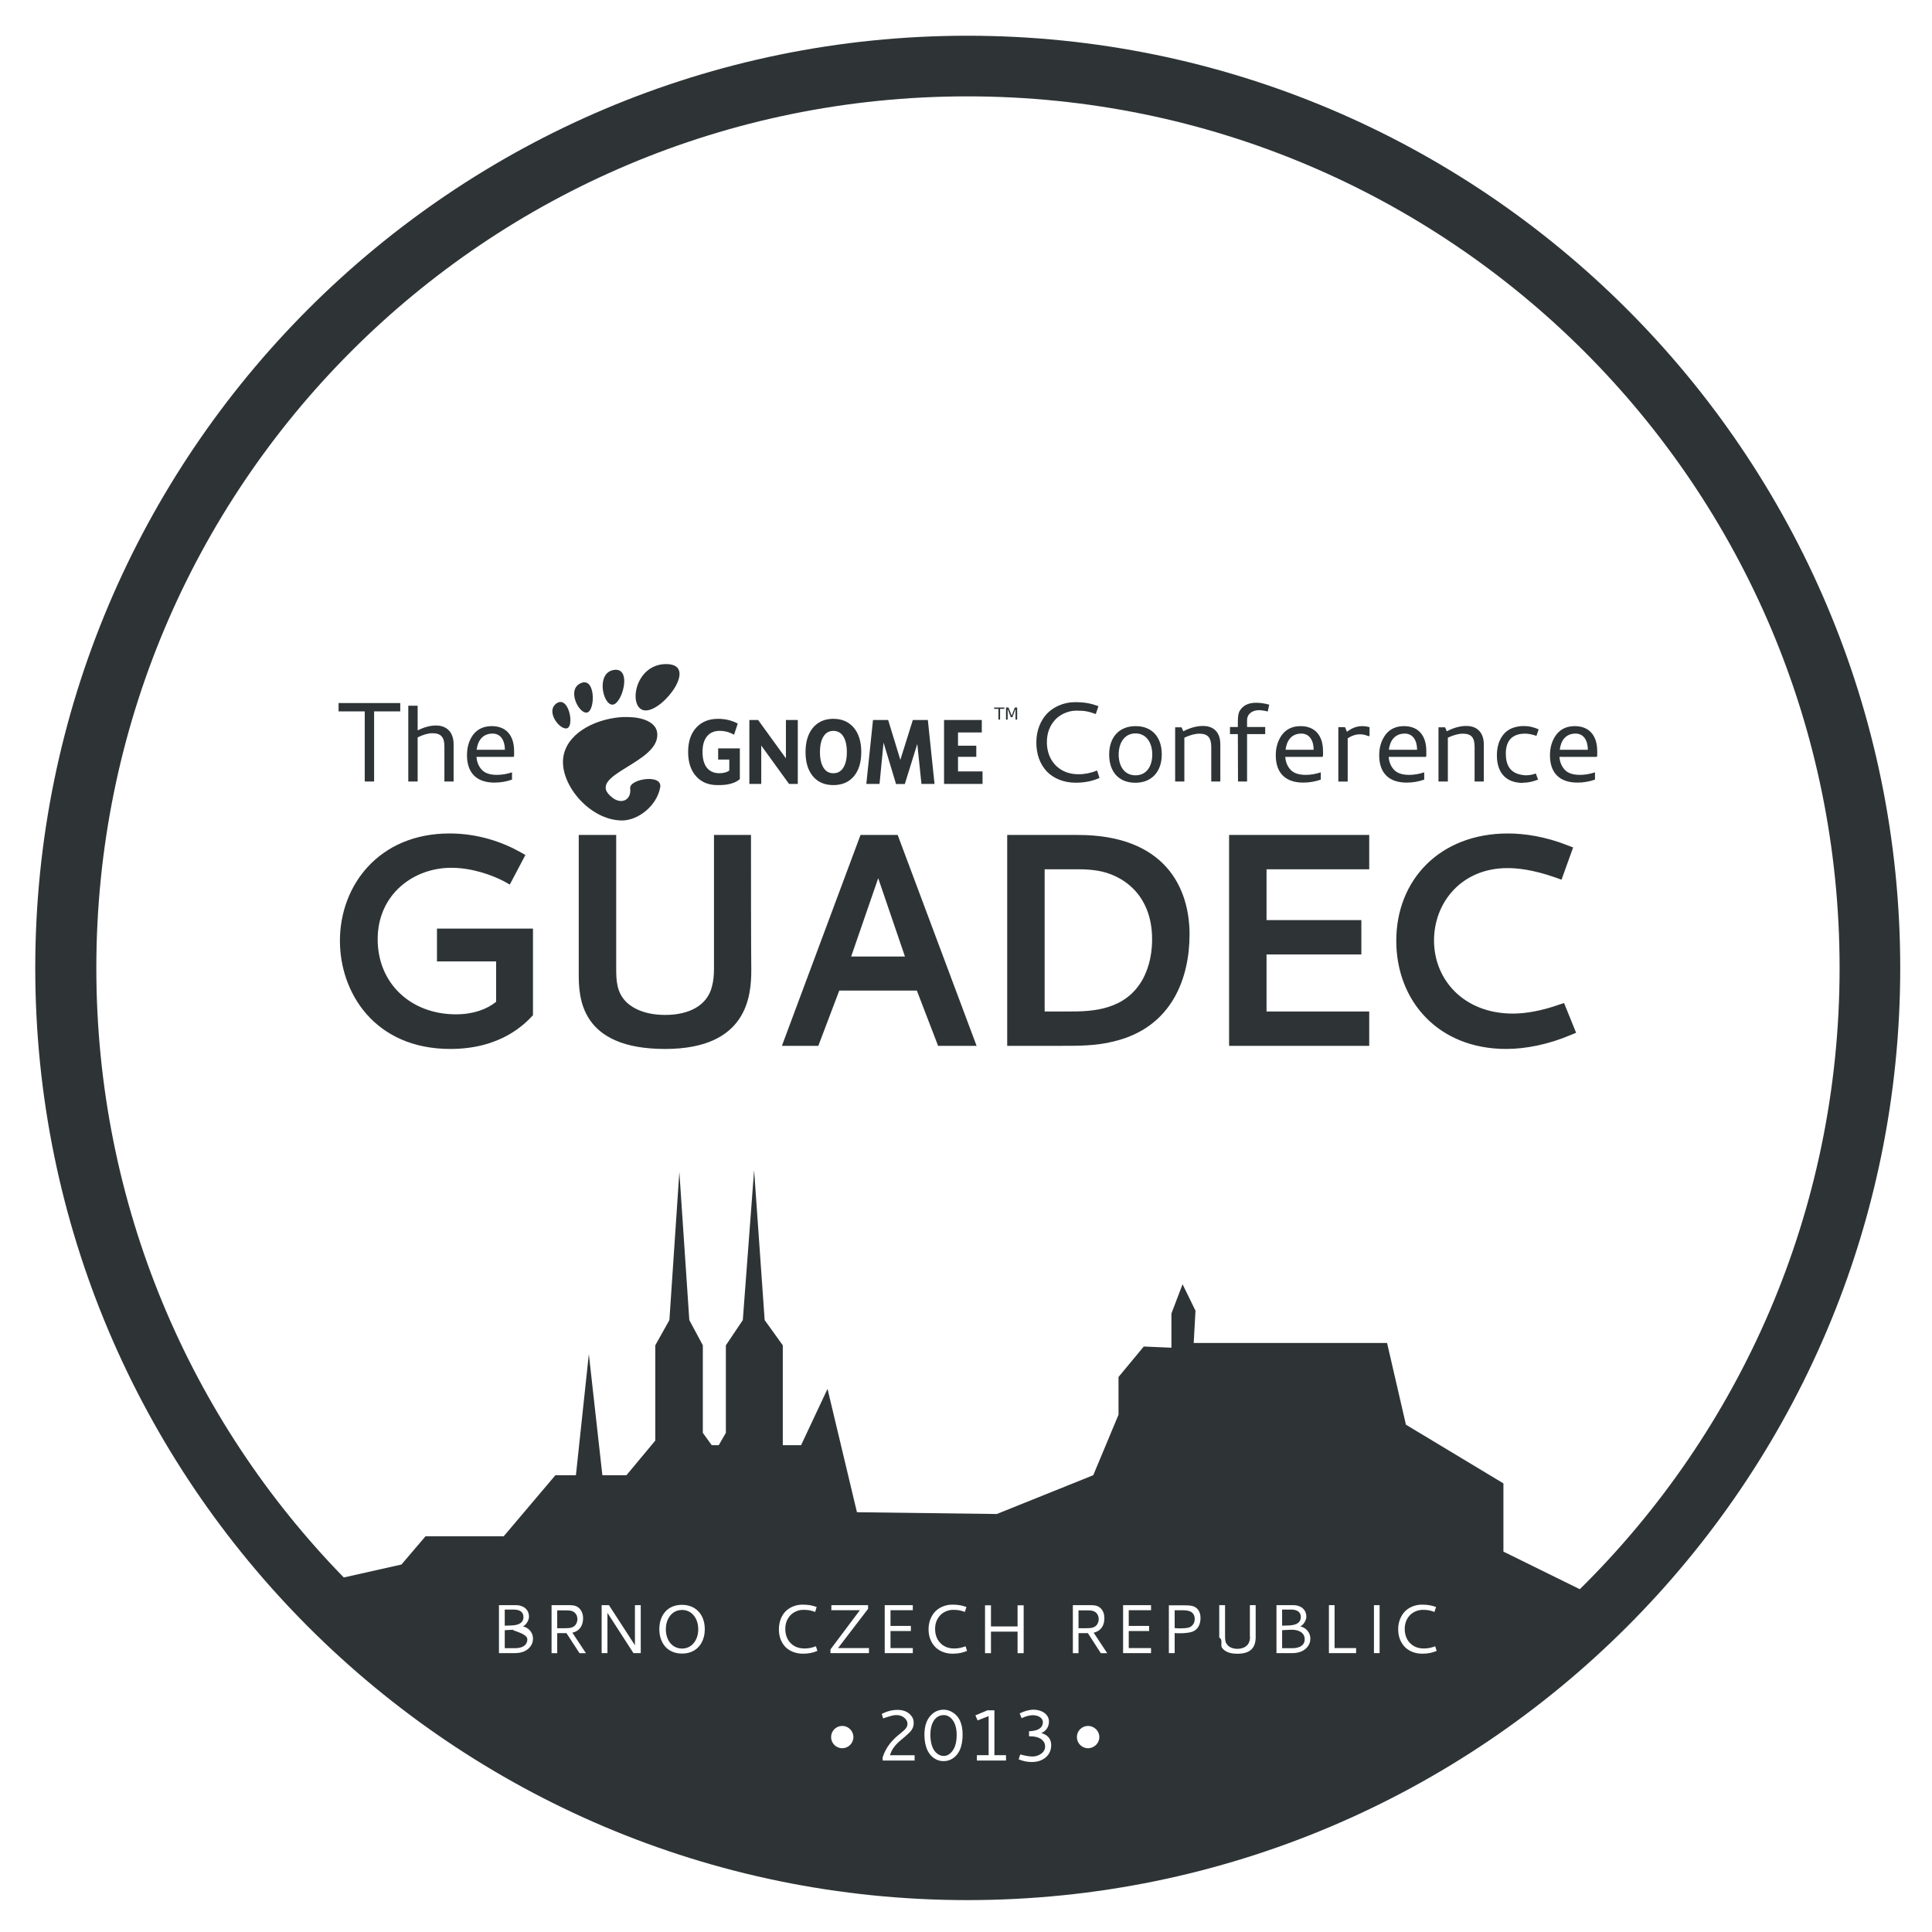 <svg xmlns="http://www.w3.org/2000/svg" xmlns:svg="http://www.w3.org/2000/svg" id="svg9270" width="531.496" height="531.496" version="1.1"><g id="layer1" transform="translate(0,-68.504)"><path font-size="medium" style="text-indent:0;text-align:start;line-height:normal;text-transform:none;block-progression:tb;marker:none;-inkscape-font-specification:Sans" id="path8025-8-4-0-8-6" fill="#2e3436" fill-opacity="1" fill-rule="nonzero" stroke="none" stroke-width="2.818" d="m 266.125,78.333 c -141.542,0 -256.426,114.927 -256.426,256.467 0,141.544 114.885,256.427 256.426,256.426 141.542,0 256.631,-114.883 256.631,-256.426 0,-141.539 -115.089,-256.467 -256.631,-256.467 z m 0,16.681 c 132.594,0 239.95,107.193 239.95,239.787 0,66.916 -27.345,127.399 -71.466,170.896 l -21.015,-10.343 0,-18.766 -26.82,-16.149 -5.192,-22.487 -53.191,0 0.491,-8.872 -3.557,-7.278 -3.066,8.055 0,9.403 -7.604,-0.326 -6.95,8.382 0,10.384 -6.95,16.64 -26.534,10.671 -38.472,-0.492 -8.095,-33.934 -7.277,15.495 -5.029,0 0,-27.474 -4.988,-6.95 -2.903,-41.252 -3.107,41.252 -4.661,6.95 0,24.081 -1.962,3.393 -1.922,0 -2.453,-3.393 0,-24.081 -3.72,-6.95 -2.739,-40.761 -2.739,40.761 -3.884,6.95 0,26.207 -7.932,9.526 -6.623,0 -3.721,-33.321 -3.557,33.321 -5.642,0 -14.228,16.804 -21.505,0 -6.623,7.768 -15.863,3.557 C 52.392,459.229 26.502,400.072 26.502,334.8 26.502,202.206 133.531,95.014 266.125,95.014 z M 183.253,251.192 c -8.95,0 -10.636,12.756 -5.601,12.756 5.034,0 14.552,-12.756 5.601,-12.756 z m -14.269,1.595 c -5.037,0.653 -3.254,9.403 -0.572,9.566 2.681,0.163 5.611,-10.22 0.572,-9.566 z m -8.422,3.434 c -0.221,0 -0.483,0.098 -0.736,0.205 -4.048,1.671 -0.592,8.558 1.676,8.095 2.128,-0.438 2.373,-8.651 -0.94,-8.299 z m -6.296,5.397 c -0.352,0 -0.74,0.089 -1.145,0.368 -3.241,2.239 1.078,7.666 2.985,6.828 1.668,-0.735 0.624,-7.113 -1.84,-7.196 z m 141.419,0.051 c -3.144,0 -5.955,1.395 -7.604,3.107 -1.712,1.774 -2.985,4.57 -2.985,7.932 0,3.299 0.973,5.968 2.903,8.054 1.774,1.805 4.477,3.066 7.931,3.066 2.428,0 4.612,-0.434 6.542,-1.308 l -0.654,-2.044 c -1.712,0.684 -3.399,1.022 -5.111,1.022 -1.681,0 -3.231,-0.359 -4.538,-1.104 -2.459,-1.401 -4.17,-4.054 -4.17,-7.727 0,-2.521 0.795,-4.524 2.289,-6.174 1.245,-1.338 3.419,-2.494 5.846,-2.494 2.459,0 3.354,0.256 5.315,0.94 l 0.736,-2.167 c -2.054,-0.747 -3.668,-1.104 -6.501,-1.104 z m 49.838,0.163 c -2.117,0 -3.667,0.774 -4.538,2.33 -0.311,0.561 -0.45,1.514 -0.45,2.821 l 0,1.513 -2.167,0 0,1.962 2.167,0 0.042,13.042 2.494,0 0,-13.042 4.988,0 0,-1.962 -4.988,0 0,-1.431 c 0,-0.406 0.009,-0.723 0.042,-0.94 0.186,-1.245 1.446,-2.249 3.189,-2.249 0.685,0 1.488,0.117 2.453,0.368 l 0.409,-1.88 c -1.058,-0.312 -2.362,-0.532 -3.639,-0.532 z m -252.379,0.084 0,2.29 7.196,0 0,19.297 2.576,0 0,-19.297 7.196,0 0,-2.29 z m 19.175,0.736 0,20.851 2.576,0 0,-12.142 c 1.525,-0.747 2.865,-1.144 4.048,-1.145 2.428,0 3.312,1.148 3.312,3.639 l 0,9.648 2.535,0 0,-10.221 c 0,-3.175 -1.721,-5.192 -4.865,-5.192 -1.556,0 -3.223,0.448 -5.029,1.349 l 0,-6.787 z m 161.166,0.492 0,0.368 1.186,0 0,2.944 0.45,0 0,-2.944 1.186,0 0,-0.368 -2.821,0 z m 3.271,0 0,3.312 0.45,0 0,-2.944 0.859,2.289 0.45,0 0.859,-2.289 0,2.944 0.45,0 0,-3.312 -0.654,0 -0.859,2.249 -0.859,-2.249 -0.695,0 z m -105.318,2.616 c -6.736,0.312 -14.888,3.822 -16.354,10.384 -1.693,7.575 6.99,18.071 16.027,18.071 4.446,0 9.548,-3.991 10.507,-9.075 0.733,-3.878 -8.595,-2.321 -8.259,0.247 0.402,3.076 -2.261,4.558 -4.865,2.576 -8.29,-6.312 13.716,-9.448 12.265,-18.072 -0.452,-2.684 -3.845,-4.059 -8.013,-4.129 -0.434,0 -0.859,0 -1.308,0 z m 26.125,0.492 c -2.565,0 -4.576,0.829 -6.051,2.453 -1.475,1.625 -2.208,3.831 -2.208,6.664 0,2.802 0.718,5.024 2.167,6.665 1.448,1.632 3.409,2.453 5.887,2.453 1.231,0 4.188,0.051 6.174,-1.636 l 0,-8.462 -5.969,0 0,3.066 3.066,0 0,3.025 c -0.471,0.378 -1.355,0.737 -2.78,0.737 -1.403,0 -2.596,-0.502 -3.393,-1.513 -0.797,-1.012 -1.186,-2.474 -1.186,-4.334 0,-1.875 0.402,-3.288 1.227,-4.292 0.831,-1.013 1.988,-1.513 3.516,-1.513 0.824,4.6e-4 1.677,0.135 2.494,0.41 0.48,0.168 0.979,0.406 1.431,0.654 l 1.022,-3.067 c -0.804,-0.429 -1.665,-0.761 -2.576,-0.981 -0.904,-0.219 -1.831,-0.326 -2.821,-0.326 z m 31.44,0 c -2.254,0.061 -4.047,0.9 -5.356,2.453 -1.356,1.617 -2.044,3.856 -2.044,6.705 0,2.841 0.689,5.047 2.044,6.664 1.362,1.617 3.216,2.412 5.601,2.412 2.392,0 4.287,-0.796 5.642,-2.412 1.356,-1.617 2.044,-3.823 2.044,-6.664 0,-2.849 -0.689,-5.088 -2.044,-6.705 -1.355,-1.617 -3.25,-2.453 -5.642,-2.453 -0.093,0 -0.154,0 -0.245,0 z m -22.854,0.326 0,17.58 3.271,0 0,-10.548 7.645,10.548 2.412,0 0,-17.58 -3.271,0 0,10.548 -7.645,-10.548 z m 34.016,0 -1.84,17.58 3.639,0 1.104,-11.366 3.434,11.407 2.412,0 3.434,-11.039 1.145,10.998 3.598,0 -1.84,-17.58 -4.129,0 -3.434,10.957 -3.353,-10.957 z m 19.543,0 0,17.58 10.589,0 0,-3.435 -6.746,0 0,-4.007 5.029,0 0,-3.066 -5.029,0 0,-3.638 6.542,0 0,-3.435 z m 71.18,1.635 c -1.587,0 -3.457,0.477 -5.356,1.472 l -0.491,-1.104 -1.758,0 0,14.922 2.535,0 0,-12.061 c 1.525,-0.716 2.947,-1.104 4.129,-1.104 1.183,0 1.996,0.298 2.494,0.859 0.498,0.56 0.777,1.504 0.777,2.78 l 0,9.526 2.494,0 0,-10.18 c 0,-1.618 -0.386,-2.858 -1.227,-3.761 -0.84,-0.902 -2.01,-1.349 -3.598,-1.349 z m 72.447,0 c -1.587,0 -3.416,0.477 -5.315,1.472 l -0.491,-1.104 -1.799,0 0,14.922 2.576,0 0,-12.061 c 1.525,-0.716 2.946,-1.104 4.129,-1.104 1.183,0 1.996,0.298 2.494,0.859 0.498,0.56 0.736,1.504 0.736,2.78 l 0,9.526 2.535,0 0,-10.18 c 0,-1.618 -0.427,-2.858 -1.267,-3.761 -0.84,-0.902 -2.01,-1.349 -3.598,-1.349 z m -268.037,0.051 c -2.179,0 -3.897,0.774 -5.111,2.33 -1.152,1.557 -1.717,3.442 -1.717,5.683 0,4.855 2.646,7.523 7.564,7.523 1.681,0 3.299,-0.289 4.824,-0.818 l 0,-2.003 c -1.463,0.467 -2.822,0.695 -4.129,0.695 -1.899,0 -3.299,-0.457 -4.17,-1.39 -0.872,-0.934 -1.378,-2.125 -1.472,-3.557 l 10.18,0 0.164,-0.247 0,-1.349 c 0,-4.295 -2.18,-6.868 -6.133,-6.868 z m 177.111,0 c -4.607,0 -7.277,3.14 -7.277,7.809 0,4.7 2.589,7.768 7.196,7.768 4.576,0 7.277,-3.109 7.277,-7.808 0,-4.669 -2.589,-7.768 -7.196,-7.768 z m 45.382,0 c -2.179,0 -3.856,0.774 -5.07,2.33 -1.152,1.557 -1.758,3.442 -1.758,5.683 0,4.856 2.646,7.523 7.564,7.523 1.681,0 3.299,-0.289 4.824,-0.818 l 0,-2.003 c -1.463,0.467 -2.822,0.695 -4.129,0.695 -1.899,0 -3.299,-0.457 -4.17,-1.39 -0.872,-0.934 -1.378,-2.125 -1.472,-3.557 l 10.221,0 0.164,-0.247 0,-1.349 c 0,-4.295 -2.22,-6.868 -6.173,-6.868 z m 16.926,0 c -1.463,0 -2.832,0.527 -4.17,1.554 l -0.531,-1.267 -1.84,0 0,14.964 2.576,0 0,-11.898 c 1.089,-0.716 2.22,-1.104 3.434,-1.104 0.747,0 1.47,0.182 2.249,0.492 l 0.327,0 0,-2.453 c -0.654,-0.186 -1.328,-0.289 -2.044,-0.289 z m 11.529,0 c -2.179,0 -3.856,0.774 -5.07,2.33 -1.152,1.557 -1.758,3.442 -1.758,5.683 0,4.856 2.646,7.523 7.564,7.523 1.681,0 3.299,-0.289 4.824,-0.818 l 0,-2.003 c -1.463,0.467 -2.822,0.695 -4.129,0.695 -1.899,0 -3.299,-0.457 -4.17,-1.39 -0.872,-0.934 -1.378,-2.125 -1.472,-3.557 l 10.221,0 0.123,-0.247 0,-1.349 c 0,-4.295 -2.18,-6.868 -6.133,-6.868 z m 32.258,0 c -2.138,0.163 -3.749,0.914 -4.865,2.249 -1.214,1.463 -1.84,3.409 -1.84,5.806 0,4.731 2.476,7.563 7.114,7.563 0.033,0 0.092,0 0.123,-0.051 1.307,0 2.657,-0.298 4.088,-0.858 l -0.613,-1.677 c -0.965,0.345 -1.858,0.492 -2.698,0.492 -0.249,0 -0.477,0 -0.695,-0.051 -3.299,-0.373 -4.865,-2.255 -4.865,-5.928 0,-3.517 1.735,-5.478 5.315,-5.478 0.903,0 1.956,0.21 3.107,0.613 l 0.613,-1.799 c -1.37,-0.591 -2.629,-0.899 -3.843,-0.9 -0.327,0 -0.635,0 -0.94,0 z m 14.718,0 c -2.179,0 -3.856,0.774 -5.07,2.33 -1.152,1.557 -1.758,3.442 -1.758,5.683 0,4.856 2.646,7.523 7.564,7.523 1.681,0 3.299,-0.289 4.824,-0.818 l 0,-2.003 c -1.463,0.467 -2.822,0.695 -4.129,0.695 -1.899,0 -3.299,-0.457 -4.17,-1.39 -0.872,-0.934 -1.378,-2.125 -1.472,-3.557 l 10.221,0 0.164,-0.247 0,-1.349 c 0,-4.295 -2.22,-6.868 -6.174,-6.868 z m -204.054,1.308 c 0.037,-9.2e-4 0.047,0 0.082,0 1.176,0 2.095,0.492 2.739,1.513 0.645,1.02 0.981,2.481 0.981,4.333 0,1.845 -0.337,3.273 -0.981,4.293 -0.644,1.02 -1.563,1.513 -2.739,1.513 -1.169,0 -2.054,-0.492 -2.698,-1.513 -0.645,-1.02 -0.981,-2.449 -0.981,-4.293 0,-1.852 0.337,-3.313 0.981,-4.333 0.624,-0.988 1.5,-1.482 2.617,-1.513 z m 83.2,0.695 c 3.05,0 4.62,2.631 4.62,5.806 0,3.237 -1.57,5.724 -4.62,5.724 -3.05,0 -4.62,-2.549 -4.62,-5.724 0,-3.144 1.57,-5.806 4.62,-5.806 z m -176.866,0.051 c 2.334,0 3.393,2.029 3.393,4.456 l -7.768,0 c 0.28,-2.397 1.573,-4.456 4.375,-4.456 z m 222.492,0 c 2.334,0 3.393,2.029 3.393,4.456 l -7.727,0 c 0.28,-2.397 1.532,-4.456 4.334,-4.456 z m 28.456,0 c 2.334,0 3.393,2.029 3.393,4.456 l -7.768,0 c 0.28,-2.397 1.573,-4.456 4.375,-4.456 z m 46.976,0 c 2.335,0 3.393,2.029 3.393,4.456 l -7.727,0 c 0.28,-2.397 1.532,-4.456 4.334,-4.456 z m -309.74,27.474 c -19.475,0 -30.173,14.307 -30.173,29.519 0,14.294 9.564,29.764 30.377,29.764 13.959,0 20.558,-6.94 22.732,-9.281 l 0,-23.836 -26.411,0 0,9.035 16.272,0 0,11.12 c -2.508,2.006 -6.191,3.434 -11.039,3.434 -12.538,0 -21.546,-8.61 -21.546,-20.646 0,-12.371 9.873,-19.665 20.238,-19.665 5.851,0 11.419,2.089 14.596,3.761 l 1.513,0.859 4.293,-8.136 -1.431,-0.818 c -4.932,-2.758 -11.647,-5.111 -19.42,-5.111 z m 291.178,0 c -18.807,0 -30.745,12.801 -30.745,29.519 0,16.466 11.448,29.764 30.254,29.764 5.349,0 11.642,-1.252 17.744,-3.843 l 1.472,-0.613 -3.312,-8.177 -1.513,0.492 c -4.514,1.588 -8.874,2.412 -12.551,2.412 -13.541,0 -21.71,-9.333 -21.71,-20.115 0,-10.448 7.575,-19.911 20.197,-19.911 2.591,0 6.851,0.359 13.287,2.617 l 1.595,0.572 3.189,-8.872 -1.513,-0.572 c -6.102,-2.424 -11.881,-3.271 -16.395,-3.27 z m -255.65,0.41 0,37.695 0,0.532 c 0,6.436 0.35,20.646 23.754,20.646 22.735,0 23.713,-14.729 23.713,-21.75 0,-3.761 -0.082,0 -0.082,-37.123 l -10.18,0 0,36.796 c 0,1.756 -0.154,3.443 -0.572,4.947 -1.254,5.015 -6.025,7.768 -12.879,7.768 -6.687,0 -9.872,-2.674 -10.875,-3.761 -2.34,-2.507 -2.576,-5.443 -2.576,-8.953 l 0,-36.796 -10.303,0 z m 77.517,0 -21.628,58.015 10.017,0 5.765,-15.209 21.342,0 5.846,15.209 10.589,0 -21.71,-58.015 z m 40.353,0 0,58.015 14.473,0 c 4.848,0 9.95,0.051 14.882,-1.226 16.132,-3.845 20.81,-17.652 20.81,-29.437 0,-12.788 -6.715,-27.351 -30.704,-27.351 z m 61.04,0 0,58.015 38.554,0 0,-9.445 -28.251,0 0,-15.699 26.084,0 0,-9.444 -26.084,0 0,-13.983 28.251,0 0,-9.444 z m -50.737,9.444 9.444,0 c 1.755,0 3.4,0.117 4.988,0.368 6.938,1.087 15.127,6.518 15.127,18.888 0,5.432 -1.491,8.912 -2.494,10.834 -4.764,8.777 -14.049,9.036 -20.401,9.035 l -6.664,0 z m -45.79,2.453 7.359,21.546 -14.8,0 z M 220.696,509.944 c 1.727,0 2.713,0.2 3.966,0.654 l -0.409,1.349 c -1.196,-0.42 -1.772,-0.572 -3.271,-0.572 -1.48,0 -2.798,0.697 -3.557,1.513 -0.911,1.006 -1.39,2.224 -1.39,3.761 0,2.239 1.036,3.848 2.535,4.702 0.797,0.457 1.755,0.654 2.78,0.654 1.044,0 2.063,-0.196 3.107,-0.613 l 0.409,1.267 c -1.177,0.533 -2.486,0.777 -3.966,0.777 -2.106,0 -3.784,-0.78 -4.865,-1.88 -1.177,-1.272 -1.758,-2.854 -1.758,-4.866 0,-2.049 0.755,-3.784 1.799,-4.865 1.006,-1.043 2.703,-1.881 4.62,-1.881 z m 41.211,0 c 1.727,0 2.713,0.2 3.966,0.654 l -0.45,1.349 c -1.196,-0.42 -1.731,-0.572 -3.23,-0.572 -1.48,0 -2.798,0.697 -3.557,1.513 -0.911,1.006 -1.39,2.224 -1.39,3.761 0,2.239 1.036,3.848 2.535,4.702 0.797,0.457 1.714,0.654 2.739,0.654 1.044,0 2.063,-0.196 3.107,-0.613 l 0.409,1.267 c -1.177,0.533 -2.486,0.777 -3.966,0.777 -2.106,0 -3.743,-0.78 -4.824,-1.88 -1.177,-1.272 -1.799,-2.854 -1.799,-4.866 0,-2.049 0.796,-3.784 1.84,-4.865 1.006,-1.043 2.703,-1.881 4.62,-1.881 z m 129.194,0 c 1.727,0 2.713,0.2 3.966,0.654 l -0.45,1.349 c -1.196,-0.42 -1.731,-0.572 -3.23,-0.572 -1.48,0 -2.798,0.697 -3.557,1.513 -0.911,1.006 -1.39,2.224 -1.39,3.761 0,2.239 1.036,3.848 2.535,4.702 0.797,0.457 1.714,0.654 2.739,0.654 1.044,0 2.063,-0.196 3.107,-0.613 l 0.409,1.267 c -1.177,0.533 -2.486,0.777 -3.966,0.777 -2.106,0 -3.743,-0.78 -4.824,-1.88 -1.177,-1.272 -1.799,-2.854 -1.799,-4.866 0,-2.049 0.796,-3.784 1.84,-4.865 1.006,-1.043 2.703,-1.881 4.62,-1.881 z m -203.468,0.051 c 2.676,0 4.53,1.329 5.479,3.189 0.513,1.024 0.777,2.188 0.777,3.516 0,2.773 -1.201,4.863 -2.985,5.888 -0.949,0.551 -2.018,0.818 -3.271,0.817 -2.714,0 -4.549,-1.31 -5.479,-3.188 -0.512,-1.007 -0.777,-2.188 -0.777,-3.517 0,-2.769 1.141,-4.823 2.944,-5.887 0.949,-0.549 2.059,-0.817 3.312,-0.818 z m -50.369,0.084 4.661,0 c 2.069,0 3.598,1.196 3.598,3.189 0,1.082 -0.917,2.373 -1.676,2.658 1.499,0.289 2.78,1.625 2.78,3.352 0,1.101 -0.432,2.021 -1.267,2.78 -0.892,0.798 -2.151,1.226 -3.802,1.226 l -4.293,0 z m 14.473,0 4.784,0 c 1.404,0 2.201,0.219 2.903,0.941 0.626,0.664 0.981,1.556 0.981,2.658 l 0,0.051 c 0,2.125 -1.122,3.547 -2.944,3.925 l 3.721,5.642 -1.758,0 -3.598,-5.52 -1.145,0 -1.39,0 0,5.52 -1.554,0 0,-13.206 z m 13.778,0 2.003,0 7.155,11.039 0,-11.039 1.595,0 0,13.206 -2.003,0 -7.155,-11.079 0,11.079 -1.595,0 z m 63.194,0 10.098,0 0,1.023 -8.259,10.793 8.504,0 0,1.39 -10.589,0 0,-1.022 8.095,-10.794 -7.85,0 z m 14.677,0 7.727,0 0,1.39 -6.133,0 0,4.334 5.601,0 0,1.39 -5.601,0 0,4.702 6.133,0 0,1.39 -7.727,0 z m 51.76,0 4.824,0 c 1.404,0 2.201,0.219 2.903,0.941 0.626,0.664 0.94,1.556 0.94,2.658 l 0,0.051 c 0,2.125 -1.122,3.547 -2.944,3.925 l 3.721,5.642 -1.758,0 -3.557,-5.52 -1.186,0 -1.39,0 0,5.52 -1.554,0 0,-13.206 z m 13.819,0 7.686,0 0,1.39 -6.133,0 0,4.334 5.601,0 0,1.39 -5.601,0 0,4.702 6.133,0 0,1.39 -7.686,0 z m 26.452,0 1.595,0 0,8.545 c 0,1.196 0.107,1.808 0.695,2.453 0.55,0.643 1.522,1.022 2.698,1.022 1.632,4.6e-4 2.951,-0.738 3.312,-2.085 0.097,-0.359 0.248,-0.854 0.123,-1.39 l 0,-8.545 1.595,0 0,8.177 0,0.777 c -0.057,3.131 -1.841,4.415 -5.029,4.415 -1.974,0 -3.335,-0.492 -4.17,-1.554 -0.626,-0.74 0.297,-2.428 -0.818,-2.861 l 0,-0.777 0,-0.736 z m 15.74,0 4.62,0 c 2.069,0 3.598,1.196 3.598,3.189 0,1.082 -0.917,2.373 -1.676,2.658 1.499,0.289 2.78,1.625 2.78,3.352 0,1.101 -0.432,2.021 -1.267,2.78 -0.892,0.798 -2.151,1.226 -3.802,1.226 l -4.252,0 z m 14.432,0 1.554,0 0,11.815 5.928,0 0,1.39 -7.482,0 z m 12.388,0 1.554,0 0,13.206 -1.554,0 z m -106.994,0.051 1.635,0 0,5.806 7.318,0 0,-5.806 1.676,0 0,13.165 -1.676,0 0,-5.928 -7.318,0 0,5.928 -1.635,0 z m 50.574,0 4.129,0 c 1.803,0 2.785,0.102 3.639,0.9 0.645,0.664 0.94,1.531 0.94,2.575 0,2.012 -0.894,3.351 -2.412,3.843 -0.683,0.224 -2.047,0.368 -3.148,0.368 -0.493,0 -1.022,0 -1.554,-0.051 l 0,5.519 -1.595,0 0,-13.164 z m -182.699,1.186 0,4.415 1.676,-0.051 c 2.334,-0.056 3.475,-0.831 3.475,-2.33 0,-1.366 -1.023,-2.045 -2.617,-2.045 l -2.535,0 z m 213.852,0 0,4.415 1.676,-0.051 c 2.334,-0.056 3.475,-0.831 3.475,-2.33 0,-1.366 -1.023,-2.045 -2.617,-2.045 l -2.535,0 z m -165.078,0.084 c -1.955,0 -3.22,1.172 -3.884,2.576 -0.379,0.797 -0.572,1.714 -0.572,2.739 0,2.108 0.835,3.766 2.126,4.62 0.683,0.457 1.476,0.695 2.33,0.695 1.936,0 3.201,-1.152 3.884,-2.575 0.379,-0.797 0.572,-1.715 0.572,-2.74 0,-2.086 -0.855,-3.747 -2.126,-4.62 -0.683,-0.457 -1.476,-0.695 -2.33,-0.695 z m 135.518,0.084 0,4.906 c 0.607,0.075 1.183,0.084 1.676,0.084 0.721,-4.6e-4 1.746,-0.093 2.126,-0.205 0.949,-0.224 1.717,-1.157 1.717,-2.372 0,-1.423 -0.876,-2.18 -2.167,-2.33 -0.247,-0.056 -0.822,-0.084 -1.676,-0.084 l -1.676,0 z m -169.861,0.051 0,4.906 1.594,0 c 0.854,0 1.345,-0.051 1.554,-0.051 1.082,-0.093 1.806,-0.533 2.167,-1.349 0.152,-0.345 0.245,-0.722 0.245,-1.063 0,-1.31 -0.758,-2.144 -1.84,-2.372 -0.285,-0.051 -0.72,-0.084 -1.308,-0.084 l -2.412,0 z m 143.409,0 0,4.906 1.595,0 c 0.854,0 1.345,-0.051 1.554,-0.051 1.082,-0.093 1.806,-0.533 2.167,-1.349 0.152,-0.345 0.245,-0.722 0.245,-1.063 0,-1.31 -0.758,-2.144 -1.84,-2.372 -0.285,-0.051 -0.72,-0.084 -1.308,-0.084 l -2.412,0 z m -155.551,5.315 -2.289,0.121 0,4.948 2.903,0 c 1.765,0 3.312,-0.689 3.312,-2.454 0,-1.783 -5.474,-2.616 -3.557,-2.616 l -0.368,0 z m 213.852,0 -2.289,0.121 0,4.948 2.903,0 c 1.765,0 3.312,-0.689 3.312,-2.454 0,-1.783 -1.599,-2.616 -3.516,-2.616 l -0.409,0 z m -95.417,21.996 c 0.834,0 1.555,0.214 2.29,0.613 1.967,1.114 2.944,3.156 2.944,6.256 0,3.337 -1.045,5.735 -3.23,6.828 -0.636,0.317 -1.329,0.452 -2.044,0.452 -0.715,0 -1.389,-0.154 -2.044,-0.492 -2.086,-1.053 -3.189,-3.488 -3.189,-6.746 0,-2.165 0.498,-3.836 1.472,-5.028 1.013,-1.252 2.292,-1.88 3.802,-1.88 z m 24.776,0 c 2.166,0 4.211,1.204 4.211,3.271 0,1.569 -0.954,2.713 -2.126,3.148 1.609,0.457 2.739,1.443 2.739,3.311 0,1.391 -0.499,2.539 -1.513,3.394 -1.013,0.856 -2.293,1.267 -3.843,1.267 l -0.042,0 c -1.172,0 -2.345,-0.242 -3.557,-0.736 l 0.45,-1.349 c 1.351,0.373 2.478,0.572 3.353,0.572 0.874,0 1.697,-0.261 2.412,-0.777 0.715,-0.516 1.063,-1.188 1.063,-2.003 0,-0.854 -0.413,-1.59 -1.267,-2.127 -0.695,-0.434 -1.672,-0.654 -2.944,-0.654 l -0.205,0 0,-1.39 c 1.629,-0.061 2.756,-0.429 3.353,-1.145 0.318,-0.378 0.45,-0.853 0.45,-1.349 0,-1.252 -1.37,-1.922 -2.78,-1.922 -0.874,0 -1.894,0.284 -3.066,0.818 l -0.531,-1.308 c 1.331,-0.658 2.611,-1.022 3.843,-1.022 z m -37.45,0.051 c 1.47,0 2.621,0.429 3.475,1.267 0.655,0.655 0.981,1.415 0.981,2.29 0,0.874 -0.239,1.509 -0.695,2.126 -0.398,0.516 -1.003,1.081 -1.758,1.717 -0.755,0.635 -1.169,0.985 -1.308,1.104 -1.411,1.232 -2.244,2.317 -2.78,3.966 l 6.787,0 0,1.472 -8.79,0 0,-0.899 c 0.437,-1.371 1.131,-2.692 2.085,-3.884 0.894,-1.093 1.828,-1.924 2.821,-2.699 l 0.818,-0.695 c 0.576,-0.517 0.923,-0.971 1.022,-1.391 0.042,-0.177 0.082,-0.35 0.082,-0.531 0,-0.556 -0.238,-1.057 -0.695,-1.513 -0.616,-0.594 -1.418,-0.9 -2.371,-0.9 -0.656,0 -1.231,0.149 -2.085,0.41 l -1.554,0.492 -0.368,-1.227 c 1.45,-0.735 2.864,-1.103 4.334,-1.103 z m 24.735,0.121 1.922,0 0,12.346 3.189,0 0,1.472 -8.013,0 0,-1.472 3.23,0 0,-10.753 -3.025,1.186 -0.613,-1.39 z m -11.979,1.308 c -2.563,0 -3.72,2.553 -3.72,5.315 0,2.682 0.714,4.544 2.085,5.438 0.477,0.317 1.018,0.492 1.595,0.492 0.576,0 1.077,-0.172 1.554,-0.531 1.291,-0.953 2.003,-2.71 2.003,-5.233 0,-2.305 -0.649,-3.953 -1.881,-4.907 -0.497,-0.378 -1.079,-0.572 -1.635,-0.572 z m -27.965,2.984 c 1.697,0 3.066,1.37 3.066,3.066 0,1.697 -1.37,3.067 -3.066,3.067 -1.697,0 -3.066,-1.37 -3.066,-3.067 0,-1.697 1.37,-3.066 3.066,-3.066 z m 67.619,0 c 1.697,0 3.107,1.37 3.107,3.066 0,1.697 -1.41,3.067 -3.107,3.067 -1.697,0 -3.066,-1.37 -3.066,-3.067 0,-1.697 1.37,-3.066 3.066,-3.066 z" baseline-shift="baseline" color="#000" direction="ltr" display="inline" enable-background="accumulate" font-family="Sans" font-stretch="normal" font-style="normal" font-variant="normal" font-weight="normal" letter-spacing="normal" overflow="visible" text-anchor="start" text-decoration="none" visibility="visible" word-spacing="normal" writing-mode="lr-tb"/></g></svg>